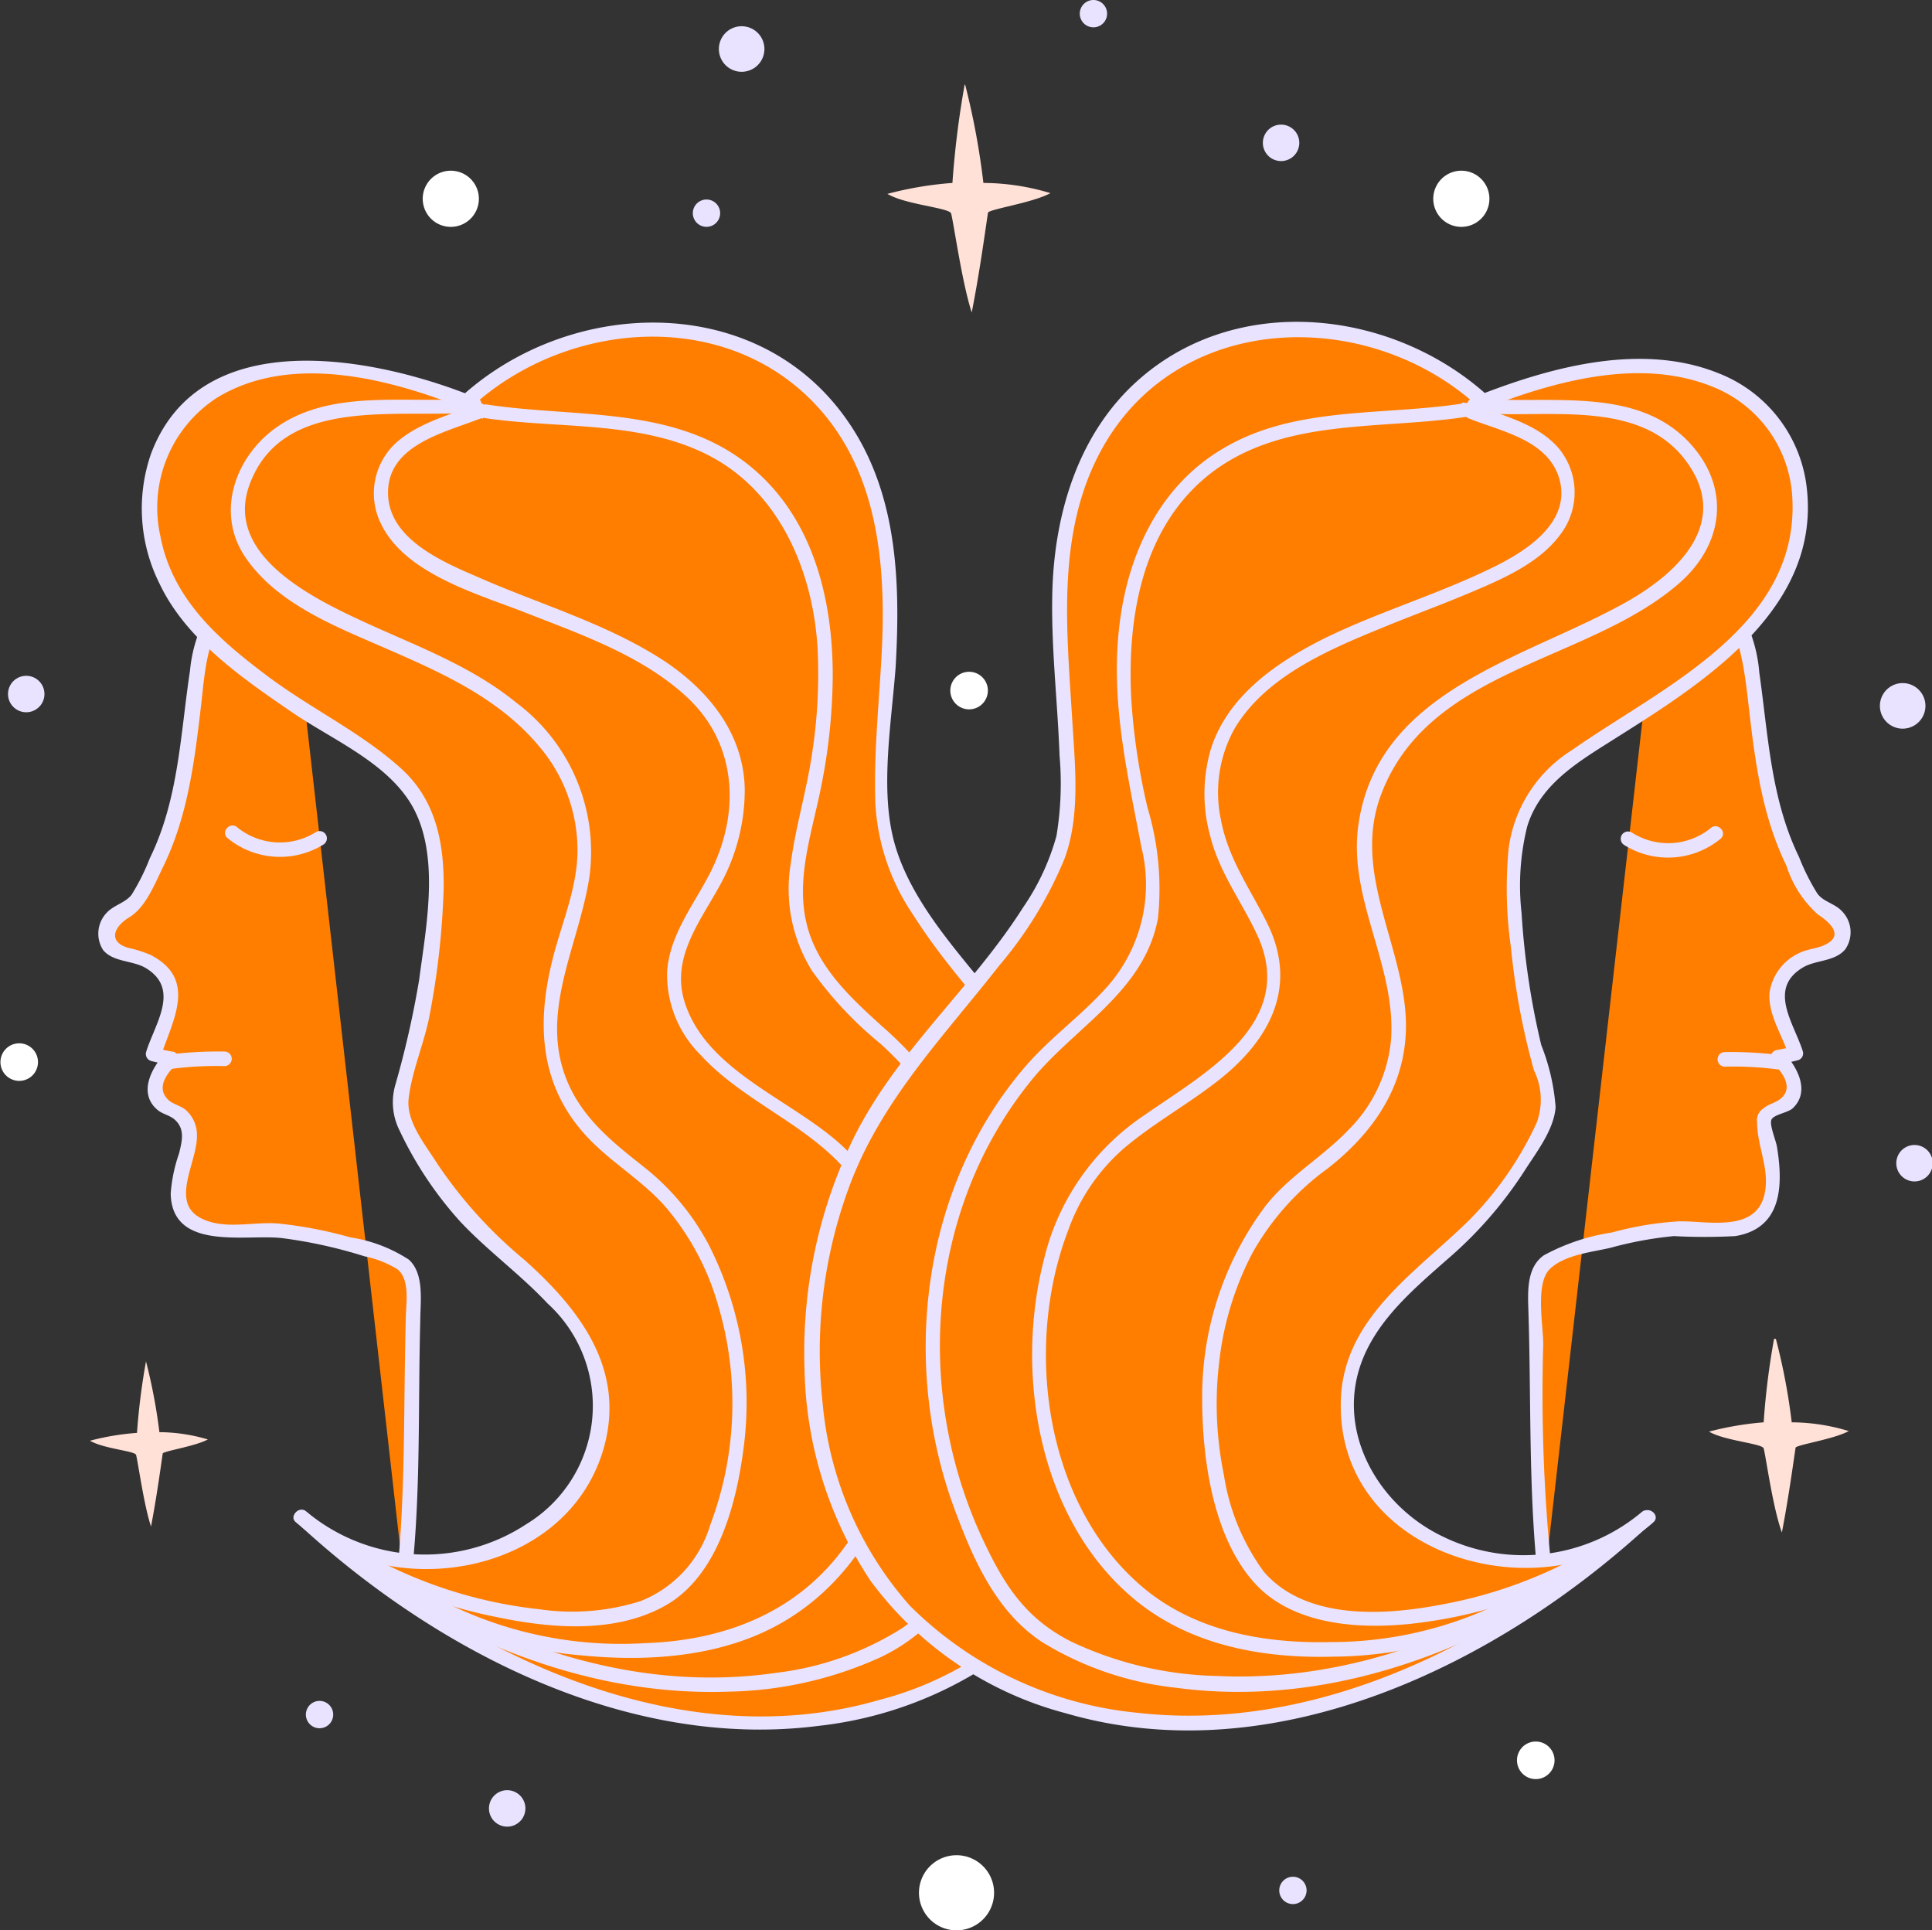 <svg xmlns="http://www.w3.org/2000/svg" viewBox="0 0 106.05 105.94"><rect x="0" y="0" width="106.05" height="105.94" fill="#333333" stroke="none"/><defs><style>.cls-1{fill:#ff7e00;}.cls-2{fill:#e9e3ff;}.cls-3{fill:#ffe1d7;}.cls-4{fill:#fff;}</style></defs><g id="OBJECTS"><path class="cls-1" d="M332.66,79.06c-1.11,1-2.62,1.32-3.66,2.55s-1.35,3.64-1.56,5.42c-.42,3.46-.7,6.19-2.33,9.22a12.82,12.82,0,0,1-.83,1.61c-.35.43-1.28.54-1.52,1.26-.59,1.78,1.31,1.33,2.32,2,2.32,1.56.69,3.18.16,5.05.35,0,.62.23,1,.19a2.34,2.34,0,0,0-.87,2c.24.89,1.22.71,1.64,1.42.81,1.35-1,3.38-.22,4.86s3.36,1.16,4.86,1.16c1.34,0,6.51,1.11,7.45,2,.65.61.38,2.83.4,3.66A96.48,96.48,0,0,1,339,135" transform="translate(-316.84 -48.35)"/><path class="cls-2" d="M332.38,78.78c-1.24,1-2.89,1.47-3.88,2.81a7.9,7.9,0,0,0-1.23,3.56c-.53,3.5-.62,7.07-2.21,10.31a11.86,11.86,0,0,1-1,2c-.35.44-.93.55-1.32.94a1.66,1.66,0,0,0-.24,2.09c.56.68,1.65.56,2.36,1,1.9,1.16.46,3.08,0,4.6a.4.4,0,0,0,.28.49,8.21,8.21,0,0,0,1.1.21l-.29-.68c-.78.81-1.55,2.22-.48,3.14.27.24.67.3.94.53.62.53.41,1.23.26,1.87a8.45,8.45,0,0,0-.46,2.21c.07,3.18,4.11,2.21,6.11,2.44a26.14,26.14,0,0,1,4.53,1,5.46,5.46,0,0,1,1.82.72c.65.55.48,1.73.45,2.5-.14,4.84,0,9.63-.5,14.47-.06.51.74.5.8,0,.53-4.75.36-9.43.49-14.18,0-1,.24-2.55-.63-3.33a8.09,8.09,0,0,0-3.21-1.22,23.15,23.15,0,0,0-3.95-.76c-1.31-.11-2.76.31-4-.18-2.13-.82-.41-3.15-.47-4.7a1.82,1.82,0,0,0-.6-1.34c-.28-.25-.68-.31-.94-.54-.76-.67-.08-1.52.43-2a.4.4,0,0,0-.28-.68l-.89-.18.28.49c.65-2,2.06-4.26-.54-5.61a6.76,6.76,0,0,0-1.23-.39c-1.12-.33-.81-1.15.06-1.68s1.34-1.7,1.84-2.74c1.39-2.83,1.75-5.92,2.11-9,.18-1.59.29-3.39,1.25-4.73s2.62-1.77,3.83-2.79c.4-.33-.17-.89-.56-.56Z" transform="translate(-316.84 -48.35)"/><path class="cls-2" d="M334.21,94a3.72,3.72,0,0,1-4.33-.23c-.37-.36-.94.2-.57.56a4.54,4.54,0,0,0,5.3.36.4.4,0,0,0-.4-.69Z" transform="translate(-316.84 -48.35)"/><path class="cls-2" d="M326.35,107a18.83,18.83,0,0,1,2.81-.14.4.4,0,0,0,0-.8,22,22,0,0,0-3,.16.42.42,0,0,0-.28.5.42.42,0,0,0,.5.28Z" transform="translate(-316.84 -48.35)"/><path class="cls-1" d="M342.44,70.38c-17.51-6.93-21,6.78-14.11,13,10,8.94,14,5,11.78,19.64-1.12,7.3-2.8,4.49,1.13,10.67,2.24,3.36,7.29,5.61,8.41,10.1,1.69,9-10.1,13.47-16.27,7.85,9,8.42,23.84,15.29,36.19,8.56,11.22-5.61,12.13-22,5.47-31.81-3.33-4.94-8.55-9.3-9.67-14.35-.56-5,.89-11.17,0-16.27-2.21-12.64-15.64-14.11-22.93-7.37" transform="translate(-316.84 -48.35)"/><path class="cls-2" d="M342.54,70c-5.44-2.12-14.77-3.85-17.42,3.28a9.21,9.21,0,0,0,.48,7.11c1.46,3.07,4.54,5.18,7.27,7.05,2.09,1.43,4.91,2.62,6.37,4.78,1.85,2.73,1,6.88.61,9.89a51.43,51.43,0,0,1-1.31,5.78,3.44,3.44,0,0,0,.23,2.5,20.42,20.42,0,0,0,3.33,5c1.5,1.6,3.29,2.89,4.79,4.49A7.6,7.6,0,0,1,345.73,132a10.14,10.14,0,0,1-12.07-.69c-.38-.34-.94.21-.56.57,7.53,7,18.11,12.54,28.67,11.19a21.29,21.29,0,0,0,12.47-5.86,19.8,19.8,0,0,0,5.09-10.82,26.49,26.49,0,0,0-1.1-12.43c-1.6-4.78-4.78-8.4-7.93-12.24-1.79-2.18-3.81-4.67-4.46-7.49S365.77,88,366,85c.28-4.82.11-9.89-2.9-13.92-5-6.72-15-6.34-20.9-1-.38.34.19.91.57.56,5.24-4.75,14-5.44,19,.09,3.19,3.54,3.68,8.38,3.49,13-.13,2.89-.47,5.79-.37,8.7a12,12,0,0,0,2.09,6.15c2.69,4.26,6.63,7.61,9,12.09a25.66,25.66,0,0,1,2.89,11.84,21.59,21.59,0,0,1-3,11.48,18.45,18.45,0,0,1-10.74,7.65c-11.23,3.27-23.28-2.73-31.39-10.27l-.56.57c5.1,4.5,14.83,2.9,16.81-4.15,1.2-4.31-1.33-7.59-4.38-10.31a24.63,24.63,0,0,1-4.79-5.3c-.63-1-1.69-2.27-1.55-3.53.18-1.56.89-3.12,1.17-4.68a43.85,43.85,0,0,0,.75-6.75c.05-2.51-.39-4.93-2.32-6.68-2.2-2-5-3.31-7.38-5.11-2.67-2-5.2-4.22-5.85-7.67a7.18,7.18,0,0,1,3.14-7.6c4.09-2.47,9.53-1,13.63.64.48.18.69-.59.21-.78Z" transform="translate(-316.84 -48.35)"/><path class="cls-2" d="M342.87,70.2c-3.5.35-7.62-.56-10.73,1.52-2.36,1.58-3.51,4.73-1.84,7.2s4.71,3.71,7.29,4.83c3.22,1.4,6.55,2.8,8.86,5.58A8.8,8.8,0,0,1,348.54,95c0,2.23-1,4.28-1.47,6.43-.75,3.26-.52,6.4,1.72,9,1.34,1.58,3.19,2.58,4.56,4.13a14.37,14.37,0,0,1,2.91,5.43,18.9,18.9,0,0,1-.44,12.07,6.47,6.47,0,0,1-3.81,4.16,12.45,12.45,0,0,1-5.56.45,24.94,24.94,0,0,1-10.94-3.9c-.43-.29-.83.4-.4.69a25.54,25.54,0,0,0,9,3.64c3,.63,6.55.92,9.3-.66s3.8-5.35,4.21-8.35a19.07,19.07,0,0,0-1.87-11.41,13.36,13.36,0,0,0-3.46-4.2c-1.64-1.3-3.28-2.56-4.19-4.51-1.82-3.9.53-7.68,1.1-11.54a10.22,10.22,0,0,0-4-9.5c-2.57-2.1-5.64-3.17-8.6-4.55-2.75-1.28-7.44-3.63-6.07-7.41,1.82-5,8.25-3.61,12.35-4,.51,0,.52-.85,0-.8Z" transform="translate(-316.84 -48.35)"/><path class="cls-2" d="M343.06,70.5c-1.44.6-3.07,1-4.3,2a3.76,3.76,0,0,0-1.15,4.27c1.16,3,5.37,4.14,8.09,5.21,3.06,1.2,6.43,2.37,8.87,4.65,2.81,2.63,2.91,6.51,1.16,9.8-.89,1.68-2.13,3.27-2.27,5.23a6.2,6.2,0,0,0,1.84,4.59c2.6,2.85,6.73,4.08,8.8,7.45,3.52,5.72,3,14.34-1,19.69-2.62,3.52-6.59,5-10.86,5.14A21.58,21.58,0,0,1,338,134.27c-.4-.32-1,.24-.57.57a21.53,21.53,0,0,0,11.44,4.37c3.51.34,7.37.08,10.54-1.61,6.19-3.3,8.4-11.1,7.56-17.66-.4-3.12-1.48-6.42-3.82-8.63-2.74-2.59-7.55-4.13-8.74-8-.75-2.44.91-4.45,2-6.47a10.81,10.81,0,0,0,1.31-5.19c-.06-3-1.93-5.36-4.38-7-3.15-2.07-6.85-3.12-10.27-4.63-2-.86-5-2.14-4.93-4.72s3.19-3.23,5.12-4c.47-.2.26-1-.21-.78Z" transform="translate(-316.84 -48.35)"/><path class="cls-2" d="M343.35,71.28c4.12.63,8.71.11,12.5,2.12s5.62,6.29,5.87,10.55a28.72,28.72,0,0,1-.33,5.93c-.31,2-.89,3.91-1.15,5.9a8.48,8.48,0,0,0,1.18,5.86,20.66,20.66,0,0,0,3.76,4c6.58,6,8.57,15.77,5.9,24.15-.9,2.82-2.18,6.2-4.74,7.93a16.56,16.56,0,0,1-6.91,2.44c-9.42,1.37-18.68-2.91-25.77-8.82-.39-.33-1,.24-.56.57,6.65,5.55,15,9.61,23.81,9.28a21,21,0,0,0,8.25-1.88,10,10,0,0,0,4.78-4.78,25.17,25.17,0,0,0-.53-25,22.34,22.34,0,0,0-4.2-4.9c-1.72-1.56-3.52-3.23-4.09-5.57-.62-2.52.32-5.11.8-7.57a31.55,31.55,0,0,0,.63-6.06c0-4.34-1.15-8.87-4.73-11.65-4.08-3.17-9.45-2.49-14.26-3.23-.5-.07-.72.7-.21.78Z" transform="translate(-316.84 -48.35)"/><path class="cls-1" d="M408,79.06c1.11,1,2.62,1.32,3.67,2.55S413,85.25,413.21,87c.42,3.46.7,6.19,2.34,9.22a11.57,11.57,0,0,0,.82,1.61c.35.43,1.29.54,1.53,1.26.59,1.78-1.32,1.33-2.32,2-2.33,1.56-.7,3.18-.16,5.05-.36,0-.62.23-1,.19a2.36,2.36,0,0,1,.86,2c-.24.89-1.21.71-1.64,1.42,0,0,1,3.38.22,4.86s-3.36,1.16-4.86,1.16c-1.34,0-6.5,1.11-7.44,2-.66.61-.38,2.83-.4,3.66a93.52,93.52,0,0,0,.48,13.49" transform="translate(-316.84 -48.35)"/><path class="cls-2" d="M407.71,79.34c1.13,1,2.71,1.4,3.66,2.55s1.22,3.19,1.41,4.8c.36,3.14.71,6.29,2.12,9.17a6,6,0,0,0,1.73,2.68c.75.49,1.46,1.22.28,1.71-.39.16-.83.19-1.23.37a2.85,2.85,0,0,0-1.71,2.23c-.08,1.2.71,2.33,1.06,3.43l.28-.49-.88.18a.41.41,0,0,0-.29.68c.51.53,1.19,1.38.44,2-.27.23-.67.29-.95.54a.76.76,0,0,0-.34.76c0,1.38.78,2.7.36,4.12-.58,1.91-3.14,1.28-4.64,1.31a17.68,17.68,0,0,0-3.68.61,11.39,11.39,0,0,0-3.74,1.25c-1,.69-.88,2.11-.85,3.19.15,4.84,0,9.63.51,14.47.05.5.85.51.8,0a93.92,93.92,0,0,1-.5-12.77c0-1.07-.45-3.35.37-4.14s2.38-.93,3.33-1.16a20.39,20.39,0,0,1,3.47-.64,31.55,31.55,0,0,0,3.37,0c2.57-.42,2.64-2.77,2.29-4.9-.05-.33-.41-1.17-.31-1.47s.89-.39,1.17-.64c1-.94.24-2.31-.53-3.11l-.28.68a8.06,8.06,0,0,0,1.09-.21.39.39,0,0,0,.28-.49c-.48-1.53-1.95-3.43,0-4.6.69-.42,1.75-.31,2.33-1a1.65,1.65,0,0,0-.22-2.13c-.39-.39-1-.49-1.32-.94a12.25,12.25,0,0,1-1-2c-1.55-3.18-1.69-6.69-2.18-10.12a8.17,8.17,0,0,0-1.26-3.75c-1-1.34-2.63-1.77-3.87-2.81-.4-.33-1,.23-.57.56Z" transform="translate(-316.84 -48.35)"/><path class="cls-2" d="M406,94.73a4.54,4.54,0,0,0,5.3-.36c.37-.36-.2-.92-.57-.56a3.71,3.71,0,0,1-4.32.23.4.4,0,0,0-.41.69Z" transform="translate(-316.84 -48.35)"/><path class="cls-2" d="M414.52,106.25a21.75,21.75,0,0,0-3-.16.4.4,0,0,0,0,.8,18.9,18.9,0,0,1,2.81.14.42.42,0,0,0,.49-.28.41.41,0,0,0-.28-.5Z" transform="translate(-316.84 -48.35)"/><path class="cls-1" d="M398.22,70.38c17.51-6.93,21,6.78,14.11,13-10,8.94-14,5-11.79,19.64,1.12,7.3,2.81,4.49-1.12,10.67-2.25,3.36-7.3,5.61-8.42,10.1-1.68,9,10.1,13.47,16.28,7.85-9,8.42-23.84,15.29-36.19,8.56-11.23-5.61-12.14-22-5.48-31.81,3.34-4.94,8.55-9.3,9.68-14.35.56-5-.9-11.17,0-16.27,2.21-12.64,15.63-14.11,22.93-7.37" transform="translate(-316.84 -48.35)"/><path class="cls-2" d="M398.32,70.77c3.84-1.5,8.57-2.83,12.59-1.17a6.94,6.94,0,0,1,4.32,6.22c.28,7-7.27,10.3-12.09,13.69a7.53,7.53,0,0,0-3.49,5.42,23,23,0,0,0,.13,5.44,39.4,39.4,0,0,0,1.26,6.72,3.66,3.66,0,0,1,.15,2.88,18.71,18.71,0,0,1-3.64,5.28c-2.93,2.91-7,5.4-7.11,10-.23,8.68,11.3,11.8,17.12,6.67l-.57-.57c-7.29,6.78-17.5,12.17-27.73,11a20.45,20.45,0,0,1-12.49-5.89A19.38,19.38,0,0,1,362,125.41a26,26,0,0,1,1.51-12.08c1.76-4.65,5.16-8.13,8.19-12a22,22,0,0,0,3.58-5.87c.85-2.32.58-5,.43-7.38-.3-5.11-.95-10.54,1.67-15.19,4.25-7.52,14.56-7.7,20.56-2.26.39.35.95-.22.57-.56-5.21-4.73-13.73-5.72-19.2-.85-3.24,2.88-4.55,7.19-4.7,11.41-.1,3.07.28,6.13.39,9.19a17.57,17.57,0,0,1-.17,4.41A13,13,0,0,1,373,98.15c-2.86,4.51-7.08,8-9.42,12.9A26.78,26.78,0,0,0,361,123.41a21.74,21.74,0,0,0,3.62,11.69,19.46,19.46,0,0,0,10.73,7.28c11.52,3.35,23.86-2.74,32.17-10.47.38-.36-.18-.91-.57-.57A10.08,10.08,0,0,1,396,132.66c-3.55-1.71-5.92-5.84-4.35-9.74.91-2.25,2.85-3.88,4.63-5.45a22.34,22.34,0,0,0,4.28-4.92c.64-1,1.58-2.2,1.67-3.44a11.59,11.59,0,0,0-.79-3.41,42.29,42.29,0,0,1-1.08-7.25,13.49,13.49,0,0,1,.31-4.74c.74-2.43,3-3.66,5-4.94C410.58,85.68,416.85,81.62,416,75a7.67,7.67,0,0,0-4.79-6.15c-4.17-1.7-9.06-.41-13.06,1.14-.47.19-.27,1,.21.78Z" transform="translate(-316.84 -48.35)"/><path class="cls-2" d="M397.78,71c3.74.37,9-.86,11.6,2.64,2.46,3.3-.3,6.06-3.18,7.7-5.54,3.15-13.82,4.83-14.81,12.39-.52,4,2.07,7.61,1.81,11.63a8,8,0,0,1-2.34,5c-1.42,1.49-3.22,2.5-4.52,4.13a17.44,17.44,0,0,0-3.51,10.63c0,3.27.58,7.52,2.83,10.06s6.34,2.65,9.54,2.17a25.59,25.59,0,0,0,10.35-3.88c.42-.29,0-1-.41-.69a25.17,25.17,0,0,1-9.27,3.65c-3.11.59-7.35.83-9.65-1.81a12.08,12.08,0,0,1-2.2-5.33,19.31,19.31,0,0,1-.26-6.16,17,17,0,0,1,1.82-6,14.48,14.48,0,0,1,4.15-4.66c2.74-2.15,4.52-4.94,4.26-8.52-.3-4-2.86-7.83-1.37-11.91C395.2,85,404,84.73,409,80.37c2.48-2.15,2.87-5.3.53-7.77-3-3.15-7.93-2-11.77-2.4-.51,0-.51.75,0,.8Z" transform="translate(-316.84 -48.35)"/><path class="cls-2" d="M397.38,71.28c1.74.72,4.28,1.15,5,3.18.82,2.39-1.55,4-3.37,4.92-3.07,1.54-6.39,2.5-9.46,4-2.6,1.3-5.26,3.11-6.22,6a8.69,8.69,0,0,0-.06,4.85c.5,2,1.7,3.56,2.56,5.39,2.31,4.91-2.95,7.67-6.27,10a13.2,13.2,0,0,0-5.43,7.91c-1.61,6.33-.23,14.29,5,18.61,3.07,2.53,7.05,3.24,10.93,3.13a22,22,0,0,0,13.14-4.48c.4-.33-.17-.89-.57-.57a21.12,21.12,0,0,1-12.73,4.25c-3.76.09-7.63-.62-10.52-3.17-5.25-4.61-6.32-13.17-3.89-19.47a10.7,10.7,0,0,1,3-4.42c1.53-1.31,3.31-2.31,4.91-3.52,3-2.23,4.79-5.24,3-8.87-.94-1.9-2.14-3.53-2.54-5.67a7.21,7.21,0,0,1,.74-5c1.68-2.84,5.09-4.31,8-5.5,1.66-.69,3.35-1.3,5-2s3.71-1.57,4.87-3.14a3.8,3.8,0,0,0,0-4.67c-1.19-1.47-3.21-1.87-4.88-2.56-.47-.19-.68.58-.21.78Z" transform="translate(-316.84 -48.35)"/><path class="cls-2" d="M397.09,70.5c-4.33.67-9.09.13-13,2.4-3.5,2-5.28,5.68-5.78,9.58-.55,4.25.4,8.22,1.18,12.35a8.46,8.46,0,0,1-1.81,7.6c-1.39,1.59-3.14,2.82-4.52,4.41-5.79,6.68-6.94,16.56-3.8,24.66,1,2.66,2.27,5.41,4.73,7a17.66,17.66,0,0,0,7.32,2.48c9.61,1.28,18.95-3.06,26.18-9.08.4-.33-.17-.9-.57-.57-6.53,5.45-14.71,9.42-23.39,9a19.63,19.63,0,0,1-8-1.89c-2.43-1.23-3.61-3-4.77-5.45-3.88-8.15-3.18-18.26,2.61-25.37,2.38-2.92,6.18-4.84,6.93-8.86a15.48,15.48,0,0,0-.57-6.08,35.74,35.74,0,0,1-.89-5.91c-.24-4.41.54-9.3,4.14-12.27,4-3.27,9.46-2.54,14.22-3.27.51-.08.29-.85-.21-.78Z" transform="translate(-316.84 -48.35)"/><path class="cls-3" d="M369.79,53a50.54,50.54,0,0,0-.67,5.39,19.55,19.55,0,0,0-3.57.6c1,.6,3.42.76,3.5,1.08.16.64.6,3.81,1.13,5.43.39-2,.63-3.69.89-5.47,0-.19,2.44-.54,3.43-1.08a12.87,12.87,0,0,0-3.68-.56,41.26,41.26,0,0,0-1-5.39" transform="translate(-316.84 -48.35)"/><path class="cls-3" d="M414.22,121.83a41.22,41.22,0,0,0-.57,4.58,17.22,17.22,0,0,0-3,.51c.87.51,2.91.65,3,.92.14.55.5,3.24,1,4.62.33-1.73.53-3.14.75-4.65,0-.16,2.08-.46,2.92-.92a10.9,10.9,0,0,0-3.13-.48,34,34,0,0,0-.87-4.58" transform="translate(-316.84 -48.35)"/><path class="cls-3" d="M324.85,123.09a36.13,36.13,0,0,0-.49,3.9,14,14,0,0,0-2.58.43c.74.44,2.47.56,2.53.78.12.47.43,2.76.82,3.93.28-1.48.45-2.67.64-4,0-.14,1.76-.39,2.48-.78a9.54,9.54,0,0,0-2.66-.4,30.55,30.55,0,0,0-.74-3.9" transform="translate(-316.84 -48.35)"/><path class="cls-4" d="M369.27,150.17a2.06,2.06,0,1,0,.15,4.12,2.06,2.06,0,0,0-.15-4.12" transform="translate(-316.84 -48.35)"/><path class="cls-4" d="M397,57.72a1.54,1.54,0,1,0,.11,3.08,1.54,1.54,0,0,0-.11-3.08" transform="translate(-316.84 -48.35)"/><path class="cls-4" d="M341.53,57.72a1.54,1.54,0,1,0,.11,3.08,1.54,1.54,0,0,0-.11-3.08" transform="translate(-316.84 -48.35)"/><path class="cls-4" d="M317.86,105.61a1,1,0,1,0,.07,2.06,1,1,0,0,0-.07-2.06" transform="translate(-316.84 -48.35)"/><path class="cls-4" d="M401.1,143.93a1,1,0,1,0,.08,2.06,1,1,0,0,0-.08-2.06" transform="translate(-316.84 -48.35)"/><path class="cls-4" d="M370,85.22a1,1,0,1,0,.07,2.06,1,1,0,0,0-.07-2.06" transform="translate(-316.84 -48.35)"/><path class="cls-2" d="M421.28,88.34a1.25,1.25,0,0,0,0-2.5,1.25,1.25,0,0,0,0,2.5Z" transform="translate(-316.84 -48.35)"/><path class="cls-2" d="M357.55,52.29a1.25,1.25,0,0,0,0-2.5,1.25,1.25,0,0,0,0,2.5Z" transform="translate(-316.84 -48.35)"/><path class="cls-2" d="M344.68,148.6a1,1,0,0,0,0-2,1,1,0,0,0,0,2Z" transform="translate(-316.84 -48.35)"/><path class="cls-2" d="M387.16,57.19a1,1,0,0,0,0-2,1,1,0,0,0,0,2Z" transform="translate(-316.84 -48.35)"/><path class="cls-2" d="M318.28,87.44a1,1,0,0,0,0-2,1,1,0,0,0,0,2Z" transform="translate(-316.84 -48.35)"/><path class="cls-2" d="M421.93,113.19a1,1,0,0,0,0-2,1,1,0,0,0,0,2Z" transform="translate(-316.84 -48.35)"/><path class="cls-2" d="M387.81,152.85a.75.75,0,0,0,0-1.5.75.75,0,0,0,0,1.5Z" transform="translate(-316.84 -48.35)"/><path class="cls-2" d="M355.62,60.8a.75.75,0,0,0,0-1.5.75.75,0,0,0,0,1.5Z" transform="translate(-316.84 -48.35)"/><path class="cls-2" d="M334.38,143.2a.75.75,0,0,0,0-1.5.75.75,0,0,0,0,1.5Z" transform="translate(-316.84 -48.35)"/><path class="cls-2" d="M376.86,49.85a.75.75,0,0,0,0-1.5.75.75,0,0,0,0,1.5Z" transform="translate(-316.84 -48.35)"/></g></svg>